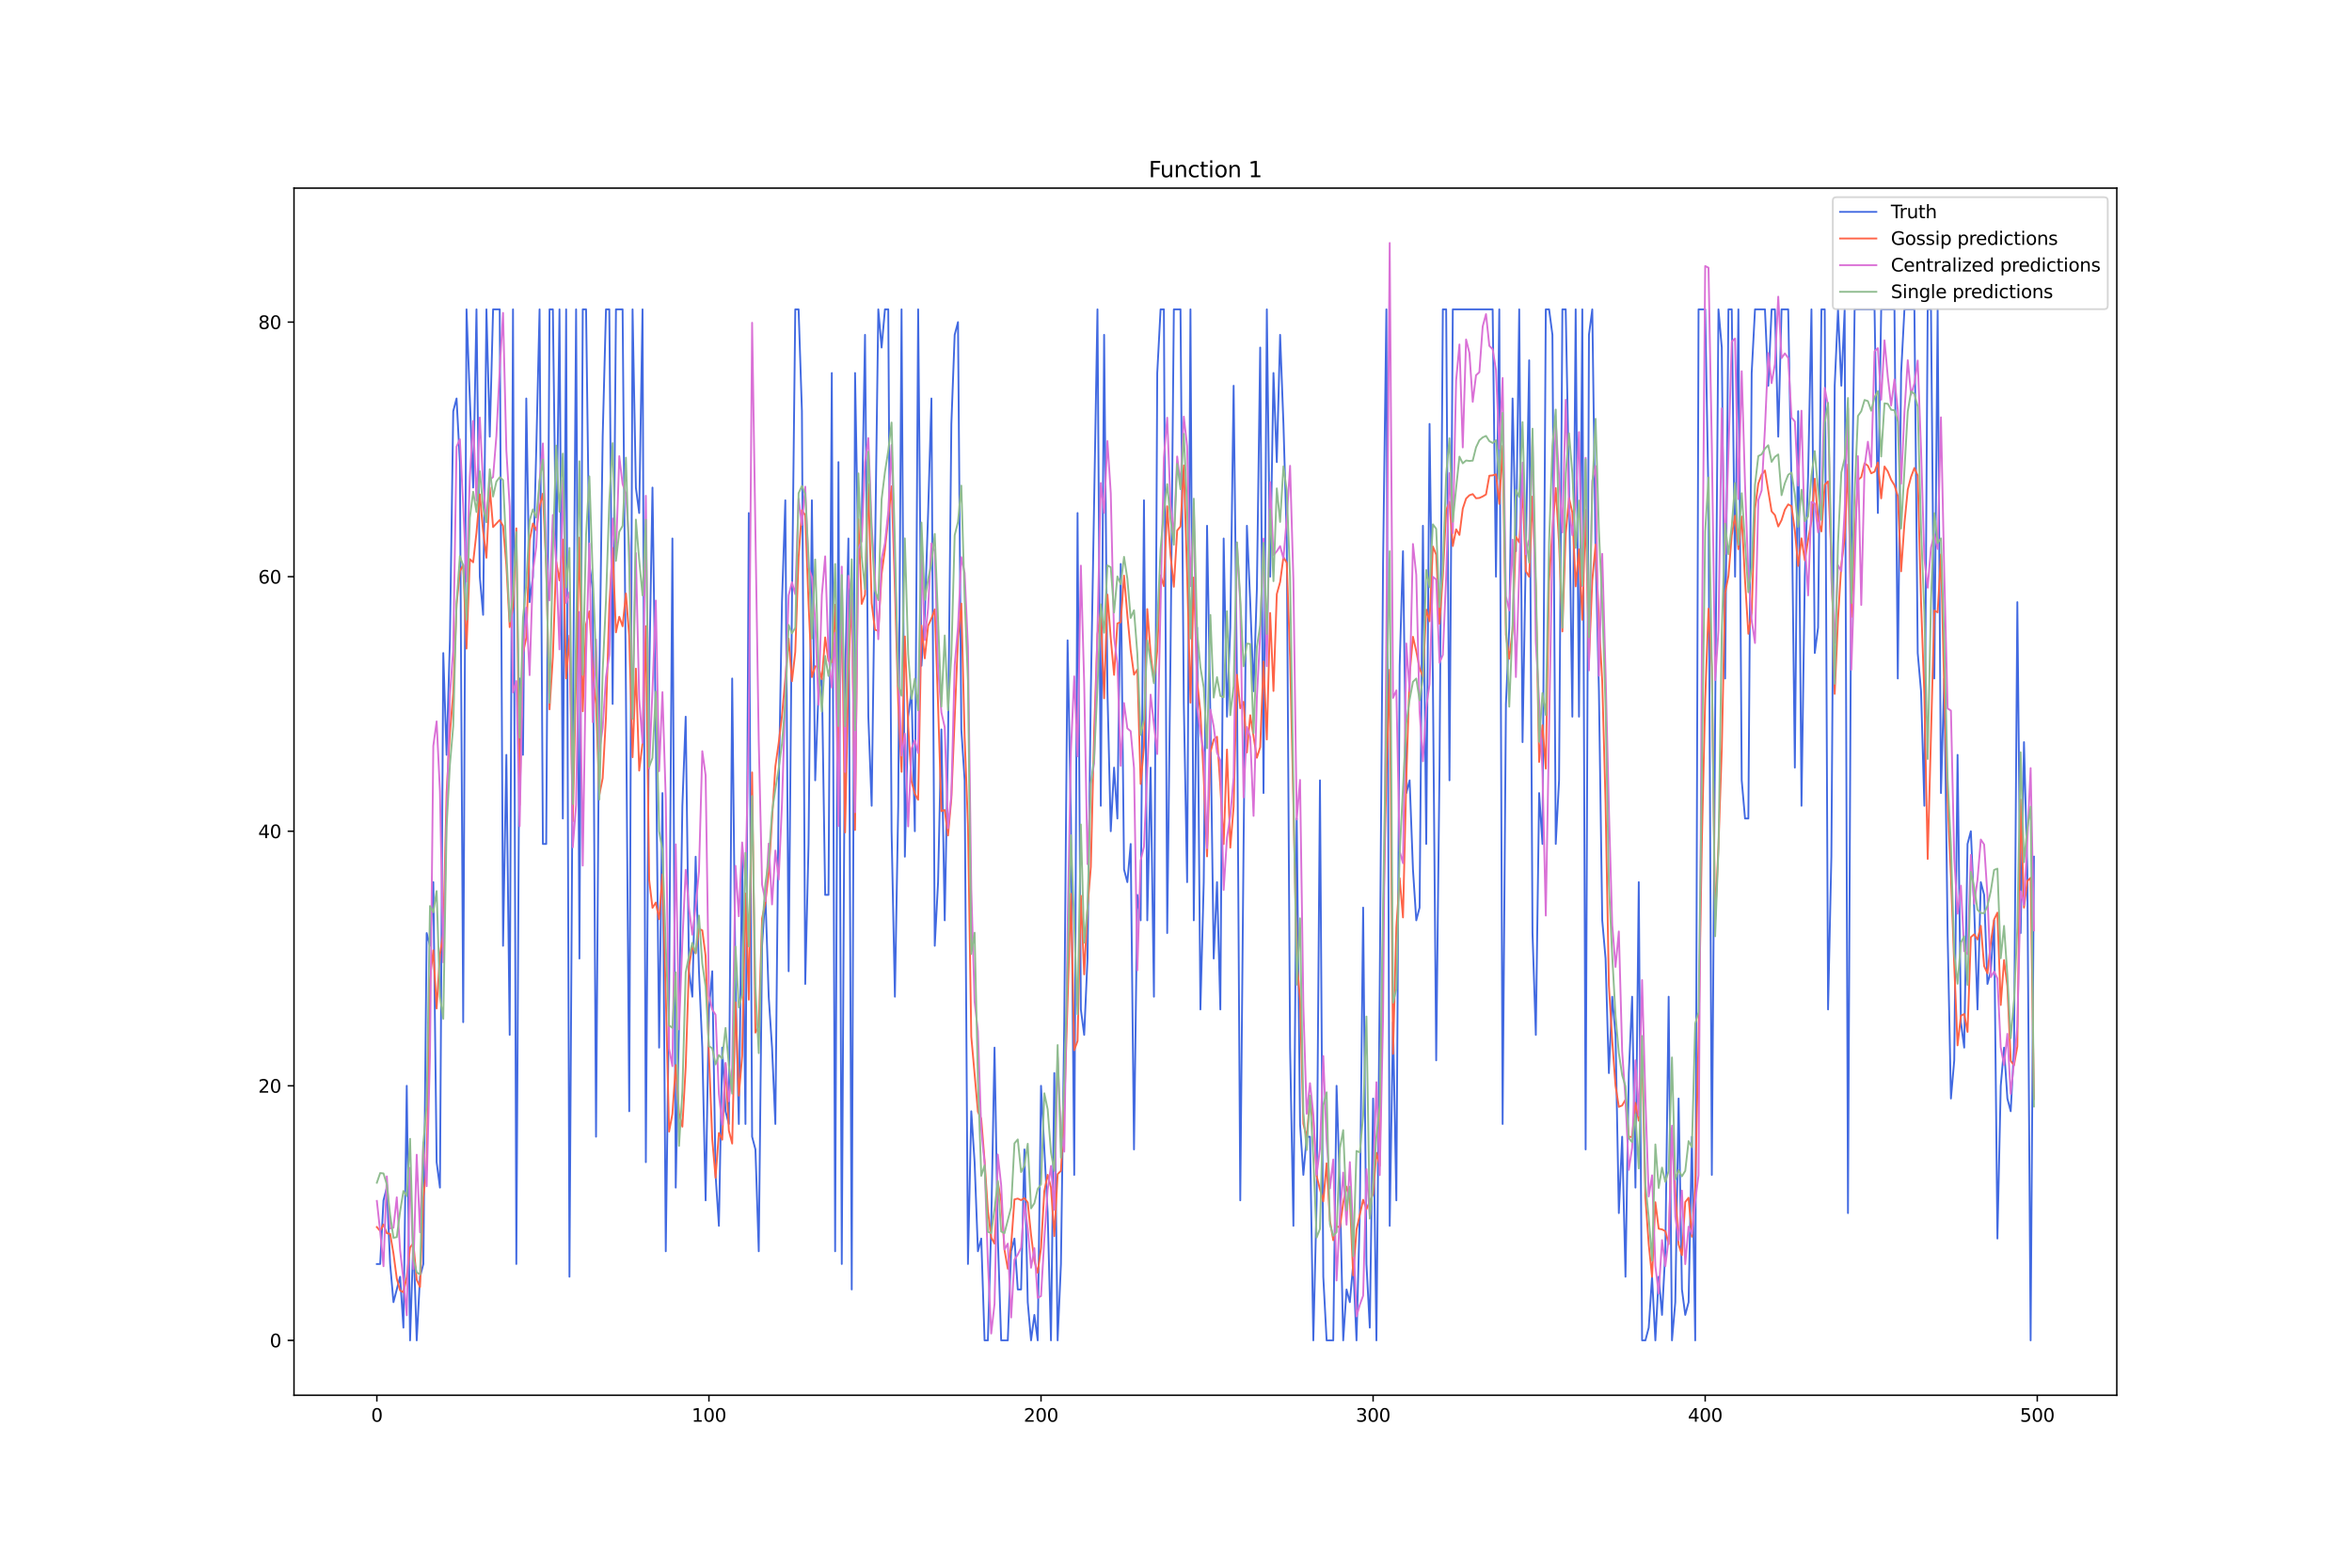 <?xml version="1.0" encoding="utf-8" standalone="no"?>
<!DOCTYPE svg PUBLIC "-//W3C//DTD SVG 1.1//EN"
  "http://www.w3.org/Graphics/SVG/1.1/DTD/svg11.dtd">
<svg xmlns:xlink="http://www.w3.org/1999/xlink" width="1296pt" height="864pt" viewBox="0 0 1296 864" xmlns="http://www.w3.org/2000/svg" version="1.1">
 <defs>
  <style type="text/css">*{stroke-linejoin: round; stroke-linecap: butt}</style>
 </defs>
 <g id="figure_1">
  <g id="patch_1">
   <path d="M 0 864 
L 1296 864 
L 1296 0 
L 0 0 
z
" style="fill: #ffffff"/>
  </g>
  <g id="axes_1">
   <g id="patch_2">
    <path d="M 162 768.96 
L 1166.4 768.96 
L 1166.4 103.68 
L 162 103.68 
z
" style="fill: #ffffff"/>
   </g>
   <g id="matplotlib.axis_1">
    <g id="xtick_1">
     <g id="line2d_1">
      <defs>
       <path id="me8d462c3ef" d="M 0 0 
L 0 3.5 
" style="stroke: #000000; stroke-width: 0.8"/>
      </defs>
      <g>
       <use xlink:href="#me8d462c3ef" x="207.655" y="768.96" style="stroke: #000000; stroke-width: 0.8"/>
      </g>
     </g>
     <g id="text_1">
      <!-- 0 -->
      <g transform="translate(204.473 783.558) scale(0.1 -0.1)">
       <defs>
        <path id="DejaVuSans-30" d="M 2034 4250 
Q 1547 4250 1301 3770 
Q 1056 3291 1056 2328 
Q 1056 1369 1301 889 
Q 1547 409 2034 409 
Q 2525 409 2770 889 
Q 3016 1369 3016 2328 
Q 3016 3291 2770 3770 
Q 2525 4250 2034 4250 
z
M 2034 4750 
Q 2819 4750 3233 4129 
Q 3647 3509 3647 2328 
Q 3647 1150 3233 529 
Q 2819 -91 2034 -91 
Q 1250 -91 836 529 
Q 422 1150 422 2328 
Q 422 3509 836 4129 
Q 1250 4750 2034 4750 
z
" transform="scale(0.016)"/>
       </defs>
       <use xlink:href="#DejaVuSans-30"/>
      </g>
     </g>
    </g>
    <g id="xtick_2">
     <g id="line2d_2">
      <g>
       <use xlink:href="#me8d462c3ef" x="390.639" y="768.96" style="stroke: #000000; stroke-width: 0.8"/>
      </g>
     </g>
     <g id="text_2">
      <!-- 100 -->
      <g transform="translate(381.095 783.558) scale(0.1 -0.1)">
       <defs>
        <path id="DejaVuSans-31" d="M 794 531 
L 1825 531 
L 1825 4091 
L 703 3866 
L 703 4441 
L 1819 4666 
L 2450 4666 
L 2450 531 
L 3481 531 
L 3481 0 
L 794 0 
L 794 531 
z
" transform="scale(0.016)"/>
       </defs>
       <use xlink:href="#DejaVuSans-31"/>
       <use xlink:href="#DejaVuSans-30" x="63.623"/>
       <use xlink:href="#DejaVuSans-30" x="127.246"/>
      </g>
     </g>
    </g>
    <g id="xtick_3">
     <g id="line2d_3">
      <g>
       <use xlink:href="#me8d462c3ef" x="573.623" y="768.96" style="stroke: #000000; stroke-width: 0.8"/>
      </g>
     </g>
     <g id="text_3">
      <!-- 200 -->
      <g transform="translate(564.079 783.558) scale(0.1 -0.1)">
       <defs>
        <path id="DejaVuSans-32" d="M 1228 531 
L 3431 531 
L 3431 0 
L 469 0 
L 469 531 
Q 828 903 1448 1529 
Q 2069 2156 2228 2338 
Q 2531 2678 2651 2914 
Q 2772 3150 2772 3378 
Q 2772 3750 2511 3984 
Q 2250 4219 1831 4219 
Q 1534 4219 1204 4116 
Q 875 4013 500 3803 
L 500 4441 
Q 881 4594 1212 4672 
Q 1544 4750 1819 4750 
Q 2544 4750 2975 4387 
Q 3406 4025 3406 3419 
Q 3406 3131 3298 2873 
Q 3191 2616 2906 2266 
Q 2828 2175 2409 1742 
Q 1991 1309 1228 531 
z
" transform="scale(0.016)"/>
       </defs>
       <use xlink:href="#DejaVuSans-32"/>
       <use xlink:href="#DejaVuSans-30" x="63.623"/>
       <use xlink:href="#DejaVuSans-30" x="127.246"/>
      </g>
     </g>
    </g>
    <g id="xtick_4">
     <g id="line2d_4">
      <g>
       <use xlink:href="#me8d462c3ef" x="756.607" y="768.96" style="stroke: #000000; stroke-width: 0.8"/>
      </g>
     </g>
     <g id="text_4">
      <!-- 300 -->
      <g transform="translate(747.063 783.558) scale(0.1 -0.1)">
       <defs>
        <path id="DejaVuSans-33" d="M 2597 2516 
Q 3050 2419 3304 2112 
Q 3559 1806 3559 1356 
Q 3559 666 3084 287 
Q 2609 -91 1734 -91 
Q 1441 -91 1130 -33 
Q 819 25 488 141 
L 488 750 
Q 750 597 1062 519 
Q 1375 441 1716 441 
Q 2309 441 2620 675 
Q 2931 909 2931 1356 
Q 2931 1769 2642 2001 
Q 2353 2234 1838 2234 
L 1294 2234 
L 1294 2753 
L 1863 2753 
Q 2328 2753 2575 2939 
Q 2822 3125 2822 3475 
Q 2822 3834 2567 4026 
Q 2313 4219 1838 4219 
Q 1578 4219 1281 4162 
Q 984 4106 628 3988 
L 628 4550 
Q 988 4650 1302 4700 
Q 1616 4750 1894 4750 
Q 2613 4750 3031 4423 
Q 3450 4097 3450 3541 
Q 3450 3153 3228 2886 
Q 3006 2619 2597 2516 
z
" transform="scale(0.016)"/>
       </defs>
       <use xlink:href="#DejaVuSans-33"/>
       <use xlink:href="#DejaVuSans-30" x="63.623"/>
       <use xlink:href="#DejaVuSans-30" x="127.246"/>
      </g>
     </g>
    </g>
    <g id="xtick_5">
     <g id="line2d_5">
      <g>
       <use xlink:href="#me8d462c3ef" x="939.591" y="768.96" style="stroke: #000000; stroke-width: 0.8"/>
      </g>
     </g>
     <g id="text_5">
      <!-- 400 -->
      <g transform="translate(930.047 783.558) scale(0.1 -0.1)">
       <defs>
        <path id="DejaVuSans-34" d="M 2419 4116 
L 825 1625 
L 2419 1625 
L 2419 4116 
z
M 2253 4666 
L 3047 4666 
L 3047 1625 
L 3713 1625 
L 3713 1100 
L 3047 1100 
L 3047 0 
L 2419 0 
L 2419 1100 
L 313 1100 
L 313 1709 
L 2253 4666 
z
" transform="scale(0.016)"/>
       </defs>
       <use xlink:href="#DejaVuSans-34"/>
       <use xlink:href="#DejaVuSans-30" x="63.623"/>
       <use xlink:href="#DejaVuSans-30" x="127.246"/>
      </g>
     </g>
    </g>
    <g id="xtick_6">
     <g id="line2d_6">
      <g>
       <use xlink:href="#me8d462c3ef" x="1122.575" y="768.96" style="stroke: #000000; stroke-width: 0.8"/>
      </g>
     </g>
     <g id="text_6">
      <!-- 500 -->
      <g transform="translate(1113.032 783.558) scale(0.1 -0.1)">
       <defs>
        <path id="DejaVuSans-35" d="M 691 4666 
L 3169 4666 
L 3169 4134 
L 1269 4134 
L 1269 2991 
Q 1406 3038 1543 3061 
Q 1681 3084 1819 3084 
Q 2600 3084 3056 2656 
Q 3513 2228 3513 1497 
Q 3513 744 3044 326 
Q 2575 -91 1722 -91 
Q 1428 -91 1123 -41 
Q 819 9 494 109 
L 494 744 
Q 775 591 1075 516 
Q 1375 441 1709 441 
Q 2250 441 2565 725 
Q 2881 1009 2881 1497 
Q 2881 1984 2565 2268 
Q 2250 2553 1709 2553 
Q 1456 2553 1204 2497 
Q 953 2441 691 2322 
L 691 4666 
z
" transform="scale(0.016)"/>
       </defs>
       <use xlink:href="#DejaVuSans-35"/>
       <use xlink:href="#DejaVuSans-30" x="63.623"/>
       <use xlink:href="#DejaVuSans-30" x="127.246"/>
      </g>
     </g>
    </g>
   </g>
   <g id="matplotlib.axis_2">
    <g id="ytick_1">
     <g id="line2d_7">
      <defs>
       <path id="me622b21c9b" d="M 0 0 
L -3.5 0 
" style="stroke: #000000; stroke-width: 0.8"/>
      </defs>
      <g>
       <use xlink:href="#me622b21c9b" x="162" y="738.72" style="stroke: #000000; stroke-width: 0.8"/>
      </g>
     </g>
     <g id="text_7">
      <!-- 0 -->
      <g transform="translate(148.637 742.519) scale(0.1 -0.1)">
       <use xlink:href="#DejaVuSans-30"/>
      </g>
     </g>
    </g>
    <g id="ytick_2">
     <g id="line2d_8">
      <g>
       <use xlink:href="#me622b21c9b" x="162" y="598.42" style="stroke: #000000; stroke-width: 0.8"/>
      </g>
     </g>
     <g id="text_8">
      <!-- 20 -->
      <g transform="translate(142.275 602.219) scale(0.1 -0.1)">
       <use xlink:href="#DejaVuSans-32"/>
       <use xlink:href="#DejaVuSans-30" x="63.623"/>
      </g>
     </g>
    </g>
    <g id="ytick_3">
     <g id="line2d_9">
      <g>
       <use xlink:href="#me622b21c9b" x="162" y="458.121" style="stroke: #000000; stroke-width: 0.8"/>
      </g>
     </g>
     <g id="text_9">
      <!-- 40 -->
      <g transform="translate(142.275 461.92) scale(0.1 -0.1)">
       <use xlink:href="#DejaVuSans-34"/>
       <use xlink:href="#DejaVuSans-30" x="63.623"/>
      </g>
     </g>
    </g>
    <g id="ytick_4">
     <g id="line2d_10">
      <g>
       <use xlink:href="#me622b21c9b" x="162" y="317.821" style="stroke: #000000; stroke-width: 0.8"/>
      </g>
     </g>
     <g id="text_10">
      <!-- 60 -->
      <g transform="translate(142.275 321.62) scale(0.1 -0.1)">
       <defs>
        <path id="DejaVuSans-36" d="M 2113 2584 
Q 1688 2584 1439 2293 
Q 1191 2003 1191 1497 
Q 1191 994 1439 701 
Q 1688 409 2113 409 
Q 2538 409 2786 701 
Q 3034 994 3034 1497 
Q 3034 2003 2786 2293 
Q 2538 2584 2113 2584 
z
M 3366 4563 
L 3366 3988 
Q 3128 4100 2886 4159 
Q 2644 4219 2406 4219 
Q 1781 4219 1451 3797 
Q 1122 3375 1075 2522 
Q 1259 2794 1537 2939 
Q 1816 3084 2150 3084 
Q 2853 3084 3261 2657 
Q 3669 2231 3669 1497 
Q 3669 778 3244 343 
Q 2819 -91 2113 -91 
Q 1303 -91 875 529 
Q 447 1150 447 2328 
Q 447 3434 972 4092 
Q 1497 4750 2381 4750 
Q 2619 4750 2861 4703 
Q 3103 4656 3366 4563 
z
" transform="scale(0.016)"/>
       </defs>
       <use xlink:href="#DejaVuSans-36"/>
       <use xlink:href="#DejaVuSans-30" x="63.623"/>
      </g>
     </g>
    </g>
    <g id="ytick_5">
     <g id="line2d_11">
      <g>
       <use xlink:href="#me622b21c9b" x="162" y="177.521" style="stroke: #000000; stroke-width: 0.8"/>
      </g>
     </g>
     <g id="text_11">
      <!-- 80 -->
      <g transform="translate(142.275 181.32) scale(0.1 -0.1)">
       <defs>
        <path id="DejaVuSans-38" d="M 2034 2216 
Q 1584 2216 1326 1975 
Q 1069 1734 1069 1313 
Q 1069 891 1326 650 
Q 1584 409 2034 409 
Q 2484 409 2743 651 
Q 3003 894 3003 1313 
Q 3003 1734 2745 1975 
Q 2488 2216 2034 2216 
z
M 1403 2484 
Q 997 2584 770 2862 
Q 544 3141 544 3541 
Q 544 4100 942 4425 
Q 1341 4750 2034 4750 
Q 2731 4750 3128 4425 
Q 3525 4100 3525 3541 
Q 3525 3141 3298 2862 
Q 3072 2584 2669 2484 
Q 3125 2378 3379 2068 
Q 3634 1759 3634 1313 
Q 3634 634 3220 271 
Q 2806 -91 2034 -91 
Q 1263 -91 848 271 
Q 434 634 434 1313 
Q 434 1759 690 2068 
Q 947 2378 1403 2484 
z
M 1172 3481 
Q 1172 3119 1398 2916 
Q 1625 2713 2034 2713 
Q 2441 2713 2670 2916 
Q 2900 3119 2900 3481 
Q 2900 3844 2670 4047 
Q 2441 4250 2034 4250 
Q 1625 4250 1398 4047 
Q 1172 3844 1172 3481 
z
" transform="scale(0.016)"/>
       </defs>
       <use xlink:href="#DejaVuSans-38"/>
       <use xlink:href="#DejaVuSans-30" x="63.623"/>
      </g>
     </g>
    </g>
   </g>
   <g id="line2d_12">
    <path d="M 207.655 696.63 
L 209.484 696.63 
L 211.314 661.555 
L 213.144 654.54 
L 214.974 696.63 
L 216.804 717.675 
L 220.463 703.645 
L 222.293 731.705 
L 224.123 598.42 
L 225.953 738.72 
L 227.783 682.6 
L 229.613 738.72 
L 231.442 703.645 
L 233.272 696.63 
L 235.102 514.24 
L 236.932 521.255 
L 238.762 486.18 
L 240.592 640.51 
L 242.422 654.54 
L 244.251 359.911 
L 246.081 416.031 
L 247.911 352.896 
L 249.741 226.626 
L 251.571 219.611 
L 253.401 254.686 
L 255.23 563.345 
L 257.06 170.506 
L 260.72 268.716 
L 262.55 170.506 
L 264.38 317.821 
L 266.209 338.866 
L 268.039 170.506 
L 269.869 240.656 
L 271.699 170.506 
L 275.359 170.506 
L 277.189 521.255 
L 279.018 416.031 
L 280.848 570.36 
L 282.678 170.506 
L 284.508 696.63 
L 286.338 373.941 
L 288.168 416.031 
L 289.997 219.611 
L 291.827 331.851 
L 293.657 317.821 
L 295.487 247.671 
L 297.317 170.506 
L 299.147 465.135 
L 300.976 465.135 
L 302.806 170.506 
L 304.636 170.506 
L 306.466 310.806 
L 308.296 170.506 
L 310.126 451.106 
L 311.956 170.506 
L 313.785 703.645 
L 315.615 409.016 
L 317.445 170.506 
L 319.275 528.27 
L 321.105 170.506 
L 322.935 170.506 
L 324.764 310.806 
L 326.594 324.836 
L 328.424 626.48 
L 330.254 373.941 
L 332.084 240.656 
L 333.914 170.506 
L 335.743 170.506 
L 337.573 387.971 
L 339.403 170.506 
L 343.063 170.506 
L 344.893 380.956 
L 346.723 612.45 
L 348.552 170.506 
L 350.382 268.716 
L 352.212 282.746 
L 354.042 170.506 
L 355.872 640.51 
L 357.702 373.941 
L 359.531 268.716 
L 361.361 402.001 
L 363.191 577.375 
L 365.021 437.076 
L 366.851 689.615 
L 368.681 549.315 
L 370.51 296.776 
L 372.34 654.54 
L 374.17 563.345 
L 376 444.091 
L 377.83 394.986 
L 379.66 535.285 
L 381.489 549.315 
L 383.319 472.15 
L 385.149 535.285 
L 386.979 577.375 
L 388.809 661.555 
L 390.639 556.33 
L 392.469 535.285 
L 394.298 647.525 
L 396.128 675.585 
L 397.958 577.375 
L 399.788 612.45 
L 401.618 619.465 
L 403.448 373.941 
L 405.277 542.3 
L 407.107 619.465 
L 408.937 472.15 
L 410.767 619.465 
L 412.597 282.746 
L 414.427 626.48 
L 416.256 633.495 
L 418.086 689.615 
L 419.916 521.255 
L 421.746 493.195 
L 423.576 549.315 
L 425.406 577.375 
L 427.236 619.465 
L 429.065 437.076 
L 430.895 331.851 
L 432.725 275.731 
L 434.555 535.285 
L 436.385 331.851 
L 438.215 170.506 
L 440.044 170.506 
L 441.874 226.626 
L 443.704 542.3 
L 445.534 465.135 
L 447.364 275.731 
L 449.194 430.061 
L 451.023 380.956 
L 452.853 373.941 
L 454.683 493.195 
L 456.513 493.195 
L 458.343 205.581 
L 460.173 689.615 
L 462.003 254.686 
L 463.832 696.63 
L 465.662 373.941 
L 467.492 296.776 
L 469.322 710.66 
L 471.152 205.581 
L 472.982 310.806 
L 474.811 289.761 
L 476.641 184.536 
L 478.471 394.986 
L 480.301 444.091 
L 483.961 170.506 
L 485.79 191.551 
L 487.62 170.506 
L 489.45 170.506 
L 491.28 458.121 
L 493.11 549.315 
L 494.94 444.091 
L 496.77 170.506 
L 498.599 472.15 
L 500.429 394.986 
L 502.259 380.956 
L 504.089 458.121 
L 505.919 170.506 
L 507.749 366.926 
L 509.578 338.866 
L 511.408 282.746 
L 513.238 219.611 
L 515.068 521.255 
L 516.898 486.18 
L 518.728 402.001 
L 520.557 507.225 
L 522.387 409.016 
L 524.217 233.641 
L 526.047 184.536 
L 527.877 177.521 
L 529.707 402.001 
L 531.536 430.061 
L 533.366 696.63 
L 535.196 612.45 
L 537.026 640.51 
L 538.856 689.615 
L 540.686 682.6 
L 542.516 738.72 
L 544.345 738.72 
L 546.175 675.585 
L 548.005 577.375 
L 549.835 682.6 
L 551.665 738.72 
L 555.324 738.72 
L 557.154 689.615 
L 558.984 682.6 
L 560.814 710.66 
L 562.644 710.66 
L 564.474 633.495 
L 566.303 717.675 
L 568.133 738.72 
L 569.963 724.69 
L 571.793 738.72 
L 573.623 598.42 
L 577.283 668.57 
L 579.112 738.72 
L 580.942 591.405 
L 582.772 738.72 
L 584.602 696.63 
L 586.432 563.345 
L 588.262 352.896 
L 590.091 451.106 
L 591.921 647.525 
L 593.751 282.746 
L 595.581 556.33 
L 597.411 570.36 
L 599.241 528.27 
L 601.07 380.956 
L 604.73 170.506 
L 606.56 444.091 
L 608.39 184.536 
L 610.22 380.956 
L 612.05 458.121 
L 613.879 423.046 
L 615.709 451.106 
L 617.539 310.806 
L 619.369 479.165 
L 621.199 486.18 
L 623.029 465.135 
L 624.858 633.495 
L 626.688 493.195 
L 628.518 507.225 
L 630.348 275.731 
L 632.178 507.225 
L 634.008 423.046 
L 635.837 549.315 
L 637.667 205.581 
L 639.497 170.506 
L 641.327 170.506 
L 643.157 514.24 
L 644.987 359.911 
L 646.817 170.506 
L 650.476 170.506 
L 652.306 387.971 
L 654.136 486.18 
L 655.966 170.506 
L 657.796 507.225 
L 659.625 345.881 
L 661.455 556.33 
L 663.285 486.18 
L 665.115 289.761 
L 666.945 394.986 
L 668.775 528.27 
L 670.604 486.18 
L 672.434 556.33 
L 674.264 296.776 
L 676.094 394.986 
L 677.924 345.881 
L 679.754 212.596 
L 681.583 373.941 
L 683.413 661.555 
L 685.243 465.135 
L 687.073 289.761 
L 688.903 331.851 
L 690.733 380.956 
L 692.563 324.836 
L 694.392 191.551 
L 696.222 437.076 
L 698.052 170.506 
L 699.882 317.821 
L 701.712 205.581 
L 703.542 254.686 
L 705.371 184.536 
L 707.201 233.641 
L 709.031 296.776 
L 710.861 577.375 
L 712.691 675.585 
L 714.521 451.106 
L 716.35 619.465 
L 718.18 647.525 
L 720.01 626.48 
L 721.84 626.48 
L 723.67 738.72 
L 725.5 661.555 
L 727.33 430.061 
L 729.159 703.645 
L 730.989 738.72 
L 734.649 738.72 
L 736.479 598.42 
L 738.309 654.54 
L 740.138 738.72 
L 741.968 710.66 
L 743.798 717.675 
L 745.628 696.63 
L 747.458 738.72 
L 749.288 668.57 
L 751.117 500.21 
L 752.947 696.63 
L 754.777 731.705 
L 756.607 605.435 
L 758.437 738.72 
L 760.267 542.3 
L 762.097 310.806 
L 763.926 170.506 
L 765.756 675.585 
L 767.586 563.345 
L 769.416 661.555 
L 771.246 366.926 
L 773.076 303.791 
L 774.905 437.076 
L 776.735 430.061 
L 778.565 479.165 
L 780.395 507.225 
L 782.225 500.21 
L 784.055 289.761 
L 785.884 465.135 
L 787.714 233.641 
L 789.544 373.941 
L 791.374 584.39 
L 793.204 423.046 
L 795.034 170.506 
L 796.864 170.506 
L 798.693 430.061 
L 800.523 170.506 
L 822.481 170.506 
L 824.311 317.821 
L 826.141 170.506 
L 827.971 619.465 
L 829.801 387.971 
L 831.63 345.881 
L 833.46 219.611 
L 835.29 303.791 
L 837.12 170.506 
L 838.95 409.016 
L 842.61 198.566 
L 844.439 514.24 
L 846.269 570.36 
L 848.099 437.076 
L 849.929 465.135 
L 851.759 170.506 
L 853.589 170.506 
L 855.418 184.536 
L 857.248 465.135 
L 859.078 430.061 
L 860.908 170.506 
L 862.738 170.506 
L 864.568 268.716 
L 866.397 394.986 
L 868.227 170.506 
L 870.057 394.986 
L 871.887 170.506 
L 873.717 633.495 
L 875.547 184.536 
L 877.377 170.506 
L 879.206 303.791 
L 881.036 380.956 
L 882.866 507.225 
L 884.696 528.27 
L 886.526 591.405 
L 888.356 549.315 
L 890.185 570.36 
L 892.015 668.57 
L 893.845 626.48 
L 895.675 703.645 
L 897.505 591.405 
L 899.335 549.315 
L 901.164 654.54 
L 902.994 486.18 
L 904.824 738.72 
L 906.654 738.72 
L 908.484 731.705 
L 910.314 703.645 
L 912.144 738.72 
L 913.973 703.645 
L 915.803 724.69 
L 917.633 689.615 
L 919.463 549.315 
L 921.293 738.72 
L 923.123 717.675 
L 924.952 605.435 
L 926.782 710.66 
L 928.612 724.69 
L 930.442 717.675 
L 932.272 626.48 
L 934.102 738.72 
L 935.931 170.506 
L 939.591 170.506 
L 941.421 275.731 
L 943.251 647.525 
L 945.081 394.986 
L 946.911 170.506 
L 948.74 191.551 
L 950.57 373.941 
L 952.4 170.506 
L 954.23 170.506 
L 956.06 317.821 
L 957.89 170.506 
L 959.719 430.061 
L 961.549 451.106 
L 963.379 451.106 
L 965.209 205.581 
L 967.039 170.506 
L 972.528 170.506 
L 974.358 212.596 
L 976.188 170.506 
L 978.018 170.506 
L 979.848 240.656 
L 981.678 170.506 
L 985.337 170.506 
L 987.167 268.716 
L 988.997 423.046 
L 990.827 226.626 
L 992.657 444.091 
L 994.486 317.821 
L 996.316 261.701 
L 998.146 170.506 
L 999.976 359.911 
L 1001.806 345.881 
L 1003.636 170.506 
L 1005.465 170.506 
L 1007.295 556.33 
L 1009.125 472.15 
L 1010.955 212.596 
L 1012.785 170.506 
L 1014.615 212.596 
L 1016.444 170.506 
L 1018.274 668.57 
L 1020.104 303.791 
L 1021.934 170.506 
L 1032.913 170.506 
L 1034.743 282.746 
L 1036.573 170.506 
L 1043.892 170.506 
L 1045.722 373.941 
L 1047.552 205.581 
L 1049.382 170.506 
L 1054.871 170.506 
L 1056.701 359.911 
L 1058.531 380.956 
L 1060.361 444.091 
L 1062.191 170.506 
L 1064.02 170.506 
L 1065.85 373.941 
L 1067.68 170.506 
L 1069.51 437.076 
L 1071.34 373.941 
L 1073.17 514.24 
L 1074.999 605.435 
L 1076.829 584.39 
L 1078.659 416.031 
L 1080.489 563.345 
L 1082.319 577.375 
L 1084.149 465.135 
L 1085.978 458.121 
L 1087.808 500.21 
L 1089.638 556.33 
L 1091.468 486.18 
L 1093.298 493.195 
L 1095.128 542.3 
L 1096.958 535.285 
L 1098.787 507.225 
L 1100.617 682.6 
L 1102.447 598.42 
L 1104.277 577.375 
L 1106.107 605.435 
L 1107.937 612.45 
L 1109.766 577.375 
L 1111.596 331.851 
L 1113.426 514.24 
L 1115.256 409.016 
L 1117.086 479.165 
L 1118.916 738.72 
L 1120.745 472.15 
L 1120.745 472.15 
" clip-path="url(#p500e845547)" style="fill: none; stroke: #4169e1; stroke-linecap: square"/>
   </g>
   <g id="line2d_13">
    <path d="M 207.655 676.275 
L 209.484 678.421 
L 211.314 674.818 
L 213.144 679.678 
L 214.974 680.028 
L 216.804 690.83 
L 218.634 704.654 
L 220.463 711.227 
L 222.293 712.212 
L 224.123 703.791 
L 225.953 687.549 
L 227.783 685.123 
L 229.613 705.331 
L 231.442 709.312 
L 233.272 659.931 
L 235.102 643.594 
L 236.932 539.435 
L 238.762 523.748 
L 240.592 555.796 
L 242.422 526.207 
L 244.251 514.029 
L 246.081 436.78 
L 247.911 404.191 
L 249.741 381.979 
L 251.571 333.21 
L 253.401 314.854 
L 255.23 311.28 
L 257.06 357.455 
L 258.89 308.158 
L 260.72 309.904 
L 262.55 293.553 
L 264.38 272.453 
L 266.209 292.829 
L 268.039 307.401 
L 269.869 268.649 
L 271.699 290.505 
L 275.359 286.595 
L 277.189 289.857 
L 279.018 311.471 
L 280.848 345.643 
L 282.678 334.525 
L 284.508 291.163 
L 286.338 443.676 
L 288.168 360.014 
L 289.997 351.455 
L 291.827 297.778 
L 293.657 288.518 
L 295.487 292.216 
L 297.317 279.244 
L 299.147 272.018 
L 300.976 312.129 
L 302.806 390.94 
L 304.636 361.922 
L 306.466 309.416 
L 308.296 319.914 
L 310.126 297.325 
L 311.956 373.901 
L 313.785 350.277 
L 315.615 452.576 
L 317.445 371.357 
L 319.275 296.247 
L 321.105 391.998 
L 322.935 344.09 
L 324.764 336.904 
L 326.594 369.097 
L 328.424 388.141 
L 330.254 438.121 
L 332.084 428.893 
L 333.914 394.875 
L 335.743 333.65 
L 337.573 301.938 
L 339.403 348.525 
L 341.233 339.898 
L 343.063 345.157 
L 344.893 327.124 
L 346.723 350.503 
L 348.552 417.333 
L 350.382 368.502 
L 352.212 424.705 
L 354.042 409.698 
L 355.872 345.08 
L 357.702 484.883 
L 359.531 500.337 
L 361.361 497.408 
L 363.191 506.602 
L 365.021 481.844 
L 366.851 547.959 
L 368.681 623.666 
L 370.51 613.924 
L 372.34 587 
L 374.17 613.639 
L 376 620.958 
L 377.83 588.151 
L 379.66 532.482 
L 381.489 521.281 
L 383.319 525.414 
L 385.149 511.875 
L 386.979 512.756 
L 388.809 526.818 
L 390.639 581.106 
L 392.469 627.928 
L 394.298 649.105 
L 396.128 624.424 
L 397.958 628.116 
L 399.788 586.272 
L 401.618 623.107 
L 403.448 630.258 
L 405.277 552.392 
L 407.107 603.838 
L 408.937 581.942 
L 410.767 492.419 
L 412.597 550.947 
L 414.427 425.707 
L 416.256 569.106 
L 418.086 565.717 
L 419.916 506.188 
L 421.746 497.402 
L 423.576 480.96 
L 427.236 422.395 
L 429.065 409.557 
L 430.895 394.457 
L 432.725 373.949 
L 434.555 351.944 
L 436.385 375.476 
L 438.215 359.307 
L 440.044 306.926 
L 441.874 281.244 
L 443.704 283.925 
L 445.534 332.709 
L 447.364 373.173 
L 449.194 367.204 
L 451.023 367.441 
L 452.853 374.294 
L 454.683 351.284 
L 456.513 364.243 
L 458.343 364.93 
L 460.173 333.278 
L 462.003 429.808 
L 463.832 328.615 
L 465.662 458.783 
L 467.492 370.806 
L 469.322 327.3 
L 471.152 457.429 
L 472.982 286.19 
L 474.811 332.842 
L 476.641 327.824 
L 478.471 266.697 
L 480.301 332.444 
L 482.131 347.067 
L 483.961 347.67 
L 485.79 316.364 
L 487.62 302.732 
L 491.28 268.012 
L 493.11 324.007 
L 494.94 387.286 
L 496.77 425.392 
L 498.599 350.762 
L 500.429 399.888 
L 502.259 430.623 
L 504.089 437.473 
L 505.919 440.789 
L 507.749 344.743 
L 509.578 362.831 
L 511.408 344.851 
L 513.238 340.881 
L 515.068 335.839 
L 516.898 388.568 
L 518.728 447.058 
L 520.557 446.397 
L 522.387 460.446 
L 524.217 440.071 
L 527.877 352.073 
L 529.707 332.639 
L 531.536 406.397 
L 533.366 454.534 
L 535.196 571.24 
L 538.856 612.771 
L 540.686 616.571 
L 542.516 639.599 
L 544.345 667.195 
L 546.175 681.994 
L 548.005 685.405 
L 549.835 651.698 
L 551.665 661.604 
L 553.495 688.833 
L 555.324 699.26 
L 557.154 686.245 
L 558.984 661.037 
L 560.814 660.568 
L 562.644 661.453 
L 564.474 660.249 
L 566.303 662.744 
L 568.133 680.633 
L 569.963 694.887 
L 571.793 701.477 
L 573.623 687.657 
L 575.453 656.349 
L 577.283 647.487 
L 579.112 654.41 
L 580.942 681.276 
L 582.772 647.095 
L 584.602 645.294 
L 586.432 610.951 
L 590.091 492.604 
L 591.921 578.808 
L 593.751 573.752 
L 595.581 493.683 
L 597.411 537.01 
L 599.241 500.27 
L 601.07 477.788 
L 602.9 403.105 
L 604.73 349.434 
L 606.56 337.24 
L 608.39 384.872 
L 610.22 327.697 
L 612.05 351.731 
L 613.879 371.954 
L 615.709 343.578 
L 617.539 342.936 
L 619.369 317.246 
L 621.199 339.25 
L 623.029 358.36 
L 624.858 371.823 
L 626.688 369.046 
L 628.518 432.062 
L 630.348 411.701 
L 632.178 335.675 
L 634.008 360.086 
L 635.837 375.646 
L 637.667 358.822 
L 639.497 317.107 
L 641.327 323.071 
L 643.157 279 
L 644.987 305.962 
L 646.817 323.396 
L 648.646 292.397 
L 650.476 290.107 
L 652.306 256.501 
L 654.136 316.219 
L 655.966 387.261 
L 657.796 318.264 
L 659.625 374.867 
L 661.455 392.769 
L 663.285 428.679 
L 665.115 472 
L 666.945 414.723 
L 668.775 407.655 
L 670.604 406.042 
L 672.434 433.596 
L 674.264 465.194 
L 676.094 413.094 
L 677.924 467.158 
L 679.754 444.608 
L 681.583 371.907 
L 683.413 390.342 
L 685.243 386.792 
L 687.073 414.706 
L 688.903 394.181 
L 692.563 417.632 
L 694.392 411.801 
L 696.222 364.584 
L 698.052 407.547 
L 699.882 337.815 
L 701.712 380.823 
L 703.542 327.441 
L 705.371 320.787 
L 707.201 307.063 
L 709.031 310.129 
L 710.861 362.622 
L 712.691 442.965 
L 714.521 529.155 
L 716.35 550.573 
L 718.18 619.369 
L 720.01 626.933 
L 721.84 605.132 
L 723.67 617.139 
L 725.5 648.173 
L 727.33 655.487 
L 729.159 662.119 
L 730.989 641.124 
L 732.819 672.655 
L 734.649 683.541 
L 736.479 675.816 
L 738.309 676.465 
L 740.138 662.874 
L 741.968 654.01 
L 743.798 660.901 
L 745.628 702.917 
L 747.458 677.686 
L 751.117 661.234 
L 752.947 666.382 
L 754.777 662.068 
L 756.607 658.071 
L 758.437 635.329 
L 760.267 642.532 
L 762.097 512.133 
L 763.926 426.952 
L 765.756 369.098 
L 767.586 580.818 
L 769.416 511.077 
L 771.246 483.988 
L 773.076 505.629 
L 774.905 428.993 
L 776.735 372.114 
L 778.565 350.959 
L 780.395 358.878 
L 782.225 368.302 
L 784.055 372.989 
L 785.884 335.951 
L 787.714 342.42 
L 789.544 301.193 
L 791.374 305.69 
L 793.204 343.841 
L 795.034 317.645 
L 796.864 281.228 
L 798.693 276.553 
L 800.523 300.948 
L 802.353 291.709 
L 804.183 294.835 
L 806.013 280.341 
L 807.843 274.793 
L 809.672 272.957 
L 811.502 272.307 
L 813.332 274.614 
L 815.162 274.454 
L 816.992 273.609 
L 818.822 272.504 
L 820.651 262.177 
L 822.481 261.979 
L 824.311 261.415 
L 826.141 277.731 
L 827.971 245.66 
L 829.801 349.862 
L 831.63 363.099 
L 833.46 347.27 
L 835.29 295.769 
L 837.12 298.867 
L 838.95 269.903 
L 840.78 314.823 
L 842.61 317.859 
L 844.439 273.681 
L 846.269 323.885 
L 848.099 419.931 
L 849.929 399.706 
L 851.759 423.584 
L 853.589 320.403 
L 855.418 291.504 
L 857.248 268.969 
L 859.078 299.476 
L 860.908 348.002 
L 862.738 293.967 
L 864.568 274.402 
L 866.397 282.493 
L 868.227 323.191 
L 870.057 302.781 
L 871.887 341.591 
L 873.717 280.991 
L 875.547 364.56 
L 877.377 319.972 
L 879.206 300.096 
L 881.036 342.075 
L 882.866 375.657 
L 884.696 442.543 
L 886.526 542.845 
L 888.356 573.394 
L 890.185 598.352 
L 892.015 610.019 
L 893.845 609.25 
L 895.675 606.055 
L 897.505 626.634 
L 899.335 626.535 
L 901.164 607.801 
L 902.994 617.671 
L 904.824 581.916 
L 906.654 659.91 
L 908.484 685.74 
L 910.314 703.689 
L 912.144 662.59 
L 913.973 677.188 
L 915.803 677.57 
L 917.633 678.506 
L 919.463 685.681 
L 921.293 621.7 
L 923.123 656.263 
L 924.952 685.851 
L 926.782 691.776 
L 928.612 662.484 
L 930.442 660.113 
L 932.272 681.617 
L 934.102 654.738 
L 935.931 572.2 
L 937.761 464.179 
L 939.591 385.259 
L 941.421 335.465 
L 943.251 367.897 
L 945.081 507.095 
L 946.911 466.182 
L 948.74 412.724 
L 950.57 326.9 
L 952.4 317.394 
L 954.23 294.975 
L 956.06 284.222 
L 957.89 302.679 
L 959.719 284.707 
L 961.549 319.883 
L 963.379 349.306 
L 965.209 337.884 
L 967.039 280.348 
L 968.869 266.471 
L 970.698 261.585 
L 972.528 259.294 
L 976.188 281.81 
L 978.018 283.874 
L 979.848 290.15 
L 981.678 286.662 
L 983.507 280.883 
L 985.337 277.966 
L 987.167 278.981 
L 988.997 292.409 
L 990.827 311.9 
L 992.657 296.685 
L 994.486 308.788 
L 996.316 297.368 
L 998.146 287.039 
L 999.976 263.831 
L 1001.806 286.64 
L 1003.636 292.879 
L 1005.465 267.19 
L 1007.295 265.301 
L 1009.125 305.128 
L 1010.955 382.41 
L 1012.785 341.019 
L 1014.615 311.216 
L 1016.444 296.678 
L 1018.274 256.023 
L 1020.104 340.044 
L 1021.934 294.653 
L 1023.764 264.553 
L 1025.594 262.988 
L 1027.424 255.334 
L 1029.253 256.71 
L 1031.083 260.862 
L 1032.913 259.975 
L 1034.743 254.923 
L 1036.573 274.665 
L 1038.403 257.107 
L 1040.232 259.866 
L 1042.062 264.435 
L 1043.892 267.433 
L 1045.722 273.398 
L 1047.552 314.885 
L 1049.382 288.457 
L 1051.211 269.816 
L 1053.041 262.743 
L 1054.871 257.901 
L 1056.701 262.168 
L 1058.531 331.734 
L 1060.361 383.092 
L 1062.191 473.394 
L 1065.85 336.516 
L 1067.68 337.484 
L 1069.51 305.544 
L 1071.34 381.111 
L 1073.17 441.406 
L 1074.999 482.614 
L 1076.829 532.143 
L 1078.659 576.142 
L 1080.489 559.806 
L 1082.319 558.848 
L 1084.149 568.702 
L 1085.978 516.518 
L 1087.808 514.924 
L 1089.638 517.779 
L 1091.468 510.247 
L 1093.298 532.448 
L 1095.128 536.438 
L 1096.958 519.76 
L 1098.787 506.756 
L 1100.617 502.995 
L 1102.447 553.899 
L 1104.277 529.127 
L 1106.107 543.559 
L 1107.937 584.687 
L 1109.766 587.117 
L 1111.596 576.699 
L 1113.426 440.659 
L 1115.256 500.216 
L 1117.086 485.588 
L 1118.916 483.782 
L 1120.745 605.763 
L 1120.745 605.763 
" clip-path="url(#p500e845547)" style="fill: none; stroke: #ff6347; stroke-linecap: square"/>
   </g>
   <g id="line2d_14">
    <path d="M 207.655 661.868 
L 209.484 678.644 
L 211.314 697.867 
L 213.144 648.335 
L 214.974 677.066 
L 216.804 676.603 
L 218.634 659.868 
L 220.463 688.944 
L 222.293 705.366 
L 224.123 724.906 
L 225.953 643.554 
L 227.783 699.445 
L 229.613 636.395 
L 231.442 679.168 
L 233.272 629.652 
L 235.102 653.759 
L 236.932 581.401 
L 238.762 411.085 
L 240.592 397.582 
L 242.422 436.323 
L 244.251 530.35 
L 246.081 448.819 
L 247.911 383.165 
L 249.741 358.095 
L 251.571 246.164 
L 253.401 242.089 
L 255.23 278.436 
L 257.06 320.493 
L 258.89 262.945 
L 260.72 231.983 
L 262.55 275.791 
L 264.38 230.113 
L 266.209 266.762 
L 268.039 287.63 
L 269.869 264.42 
L 271.699 262.925 
L 273.529 240.154 
L 275.359 203.521 
L 277.189 172.458 
L 279.018 248.296 
L 280.848 279.293 
L 282.678 381.637 
L 284.508 375.332 
L 286.338 455.353 
L 288.168 362.699 
L 289.997 334.865 
L 291.827 372.095 
L 293.657 314.882 
L 295.487 301.321 
L 297.317 265.076 
L 299.147 244.386 
L 300.976 303.119 
L 302.806 330.905 
L 304.636 283.796 
L 306.466 310.034 
L 308.296 357.917 
L 310.126 264.567 
L 311.956 332.298 
L 313.785 326.331 
L 315.615 466.965 
L 317.445 443.665 
L 319.275 337.25 
L 321.105 477.037 
L 322.935 361.051 
L 324.764 299.5 
L 326.594 398.02 
L 328.424 352.451 
L 330.254 414.013 
L 332.084 401.25 
L 333.914 373.084 
L 335.743 360.891 
L 337.573 285.771 
L 339.403 306.316 
L 341.233 251.388 
L 343.063 266.758 
L 344.893 271.989 
L 346.723 300.646 
L 348.552 395.376 
L 350.382 304.834 
L 352.212 385.118 
L 354.042 409.46 
L 355.872 273.228 
L 357.702 423.488 
L 359.531 380.19 
L 361.361 330.986 
L 363.191 425.024 
L 365.021 381.449 
L 366.851 440.274 
L 368.681 577.876 
L 370.51 587.605 
L 372.34 465.347 
L 374.17 567.315 
L 376 519.162 
L 377.83 479.356 
L 379.66 500.715 
L 381.489 515.144 
L 383.319 499.763 
L 385.149 480.356 
L 386.979 414.008 
L 388.809 427.189 
L 390.639 548.758 
L 392.469 556.35 
L 394.298 559.277 
L 396.128 602.984 
L 397.958 619.81 
L 399.788 585.783 
L 401.618 606.957 
L 403.448 588.604 
L 405.277 477.181 
L 407.107 504.992 
L 408.937 464.285 
L 410.767 486.326 
L 412.597 402.332 
L 414.427 177.877 
L 418.086 408.785 
L 419.916 487.532 
L 421.746 496.605 
L 423.576 464.928 
L 425.406 498.462 
L 427.236 468.729 
L 429.065 484.779 
L 430.895 443.031 
L 432.725 383.407 
L 434.555 328.087 
L 436.385 320.884 
L 438.215 327.48 
L 440.044 274.821 
L 441.874 289.281 
L 443.704 268.215 
L 445.534 312.657 
L 447.364 318.033 
L 449.194 341.628 
L 451.023 388.423 
L 452.853 327.942 
L 454.683 306.608 
L 456.513 360.519 
L 458.343 378.907 
L 460.173 348.811 
L 462.003 455.257 
L 463.832 312.271 
L 465.662 425.447 
L 467.492 317.348 
L 469.322 330.458 
L 471.152 447.666 
L 472.982 302.421 
L 474.811 298.278 
L 476.641 254.748 
L 478.471 241.436 
L 480.301 289.681 
L 482.131 318.252 
L 483.961 352.304 
L 485.79 308.083 
L 487.62 299.419 
L 489.45 281.981 
L 491.28 245.247 
L 493.11 312.463 
L 494.94 369.788 
L 496.77 416.427 
L 498.599 404.358 
L 500.429 455.458 
L 502.259 412.567 
L 504.089 408.043 
L 505.919 415.046 
L 507.749 303.169 
L 509.578 352.786 
L 511.408 335.107 
L 513.238 299.464 
L 515.068 303.929 
L 516.898 368.278 
L 518.728 392.617 
L 520.557 400.805 
L 522.387 456.472 
L 524.217 438.177 
L 526.047 366.538 
L 527.877 345.609 
L 529.707 307.064 
L 531.536 315.799 
L 533.366 356.593 
L 535.196 489.885 
L 537.026 552.117 
L 538.856 568.379 
L 540.686 622.497 
L 542.516 640.794 
L 544.345 695.663 
L 546.175 734.962 
L 548.005 718.622 
L 549.835 636.28 
L 551.665 653.164 
L 553.495 688.625 
L 555.324 685.402 
L 557.154 726.126 
L 558.984 694.235 
L 560.814 691.446 
L 562.644 687.691 
L 564.474 663.21 
L 566.303 677.046 
L 568.133 698.706 
L 569.963 687.903 
L 571.793 715.294 
L 573.623 714.301 
L 575.453 682.819 
L 577.283 655.781 
L 579.112 642.577 
L 580.942 666.719 
L 582.772 582.617 
L 584.602 624.551 
L 586.432 634.709 
L 588.262 512.406 
L 590.091 414.042 
L 591.921 372.772 
L 593.751 416.815 
L 595.581 311.72 
L 597.411 376.623 
L 599.241 476.281 
L 601.07 431.833 
L 602.9 420.555 
L 604.73 346.816 
L 606.56 266.189 
L 608.39 282.639 
L 610.22 243.063 
L 612.05 271.733 
L 613.879 351.19 
L 615.709 365.734 
L 617.539 422.038 
L 619.369 387.461 
L 621.199 401.436 
L 623.029 402.974 
L 624.858 423.292 
L 626.688 534.837 
L 628.518 474.258 
L 630.348 466.646 
L 634.008 382.808 
L 637.667 415.593 
L 641.327 252.058 
L 643.157 230.191 
L 644.987 278.282 
L 646.817 295.137 
L 648.646 251.583 
L 650.476 267.195 
L 652.306 229.609 
L 654.136 245.893 
L 655.966 323.043 
L 657.796 278.802 
L 659.625 389.093 
L 661.455 403.948 
L 663.285 414.71 
L 665.115 467.513 
L 666.945 391.134 
L 668.775 400.364 
L 670.604 414.83 
L 672.434 419.111 
L 674.264 490.475 
L 676.094 461.716 
L 677.924 449.639 
L 679.754 428.443 
L 681.583 299.128 
L 683.413 333.256 
L 685.243 439.512 
L 687.073 400.643 
L 688.903 406.119 
L 690.733 449.654 
L 692.563 384.592 
L 694.392 349.326 
L 696.222 296.8 
L 698.052 367.208 
L 699.882 265.693 
L 701.712 305.981 
L 703.542 303.842 
L 705.371 300.968 
L 707.201 307.726 
L 709.031 285.533 
L 710.861 256.701 
L 712.691 319.813 
L 714.521 451.628 
L 716.35 429.844 
L 718.18 554.404 
L 720.01 613.849 
L 721.84 596.973 
L 723.67 614.027 
L 725.5 647.415 
L 727.33 633.216 
L 729.159 582.023 
L 730.989 628.358 
L 732.819 654.993 
L 734.649 639.018 
L 736.479 705.732 
L 738.309 670.213 
L 740.138 646.247 
L 741.968 674.971 
L 743.798 640.457 
L 745.628 678.188 
L 747.458 725.539 
L 749.288 719.096 
L 751.117 714.065 
L 752.947 644.321 
L 754.777 670.535 
L 756.607 651.089 
L 758.437 596.438 
L 760.267 647.641 
L 762.097 561.023 
L 765.756 133.92 
L 767.586 384.636 
L 769.416 380.471 
L 771.246 469.185 
L 773.076 475.735 
L 774.905 354.628 
L 776.735 380.941 
L 778.565 299.796 
L 780.395 316.767 
L 782.225 392.157 
L 784.055 419.591 
L 785.884 389.926 
L 787.714 377.031 
L 789.544 317.875 
L 791.374 319.395 
L 793.204 365.281 
L 795.034 360.94 
L 796.864 317.502 
L 798.693 260.756 
L 800.523 293.848 
L 802.353 209.741 
L 804.183 189.842 
L 806.013 246.596 
L 807.843 187.097 
L 809.672 194.516 
L 811.502 221.439 
L 813.332 206.812 
L 815.162 205.115 
L 816.992 179.923 
L 818.822 173.098 
L 820.651 190.619 
L 822.481 192.424 
L 824.311 203.882 
L 826.141 247.304 
L 827.971 208.323 
L 829.801 328.686 
L 831.63 336.413 
L 833.46 297.413 
L 835.29 373.139 
L 837.12 315.846 
L 838.95 254.964 
L 840.78 305.556 
L 842.61 297.14 
L 844.439 241.004 
L 846.269 353.829 
L 848.099 386.075 
L 849.929 425.279 
L 851.759 504.598 
L 855.418 297.225 
L 857.248 231.984 
L 860.908 293.465 
L 862.738 220.331 
L 864.568 280.041 
L 866.397 294.964 
L 868.227 276.683 
L 870.057 238.107 
L 871.887 323.121 
L 873.717 252.303 
L 875.547 369.496 
L 877.377 264.972 
L 879.206 256.842 
L 881.036 372.424 
L 882.866 305.223 
L 884.696 370.578 
L 886.526 445.764 
L 888.356 509.56 
L 890.185 532.907 
L 892.015 513.348 
L 893.845 579.363 
L 895.675 605.965 
L 897.505 644.762 
L 899.335 632.541 
L 901.164 584.357 
L 902.994 614.889 
L 904.824 540.154 
L 906.654 605.601 
L 908.484 659.402 
L 910.314 647.758 
L 912.144 697.618 
L 913.973 712.913 
L 915.803 683.45 
L 917.633 697.832 
L 919.463 682.806 
L 921.293 620.394 
L 923.123 670.672 
L 924.952 683.538 
L 926.782 656.148 
L 928.612 696.723 
L 930.442 676.051 
L 932.272 680.005 
L 934.102 661.965 
L 935.931 647.718 
L 937.761 358.259 
L 939.591 146.614 
L 941.421 147.542 
L 943.251 245.67 
L 945.081 374.837 
L 946.911 347.579 
L 948.74 225.073 
L 950.57 305.311 
L 952.4 250.2 
L 954.23 188.195 
L 956.06 186.57 
L 957.89 275.072 
L 959.719 204.609 
L 961.549 267.132 
L 963.379 316.751 
L 965.209 341.809 
L 967.039 354.391 
L 968.869 275.595 
L 970.698 270.283 
L 972.528 236.025 
L 974.358 194.61 
L 976.188 211.169 
L 978.018 200.661 
L 979.848 163.496 
L 981.678 197.363 
L 983.507 194.778 
L 985.337 197.293 
L 987.167 230.139 
L 988.997 232.277 
L 990.827 267.666 
L 992.657 226.349 
L 994.486 298.217 
L 996.316 328.144 
L 998.146 276.601 
L 999.976 277.486 
L 1001.806 293.413 
L 1003.636 276.581 
L 1005.465 213.763 
L 1007.295 223.81 
L 1009.125 319.182 
L 1010.955 354.358 
L 1012.785 311.515 
L 1014.615 314.801 
L 1016.444 281.299 
L 1018.274 225.048 
L 1020.104 369.114 
L 1021.934 314.401 
L 1023.764 251.397 
L 1025.594 333.42 
L 1027.424 257.063 
L 1029.253 243.442 
L 1031.083 257.299 
L 1032.913 193.594 
L 1034.743 191.855 
L 1036.573 220.314 
L 1038.403 187.59 
L 1040.232 207.874 
L 1042.062 223.484 
L 1043.892 209.088 
L 1045.722 225.996 
L 1047.552 266.562 
L 1049.382 227.18 
L 1051.211 198.519 
L 1053.041 217.478 
L 1054.871 211.379 
L 1056.701 198.708 
L 1058.531 247.703 
L 1060.361 308.051 
L 1062.191 323.942 
L 1064.02 301.745 
L 1065.85 294.524 
L 1067.68 302.569 
L 1069.51 230.01 
L 1071.34 316.711 
L 1073.17 390.419 
L 1074.999 391.644 
L 1076.829 472.966 
L 1078.659 503.591 
L 1080.489 488.092 
L 1082.319 524.171 
L 1084.149 525.857 
L 1085.978 471.146 
L 1087.808 498.05 
L 1089.638 484.932 
L 1091.468 462.693 
L 1093.298 465.438 
L 1095.128 493.686 
L 1096.958 538.538 
L 1098.787 535.391 
L 1100.617 539.301 
L 1102.447 577.284 
L 1104.277 586.942 
L 1106.107 569.774 
L 1107.937 602.895 
L 1109.766 585.664 
L 1111.596 565.719 
L 1113.426 491.189 
L 1115.256 498.72 
L 1117.086 463.69 
L 1118.916 423.323 
L 1120.745 512.775 
L 1120.745 512.775 
" clip-path="url(#p500e845547)" style="fill: none; stroke: #da70d6; stroke-linecap: square"/>
   </g>
   <g id="line2d_15">
    <path d="M 207.655 651.863 
L 209.484 646.491 
L 211.314 646.711 
L 213.144 652.755 
L 214.974 669.541 
L 216.804 682.211 
L 218.634 681.816 
L 220.463 667.687 
L 222.293 656.388 
L 224.123 659.169 
L 225.953 627.62 
L 227.783 693.365 
L 229.613 701.226 
L 231.442 702.405 
L 233.272 630.152 
L 235.102 608.633 
L 236.932 499.329 
L 238.762 502.767 
L 240.592 491.107 
L 242.422 549.248 
L 244.251 561.512 
L 246.081 455.815 
L 247.911 421.45 
L 249.741 400.171 
L 251.571 332.282 
L 253.401 306.482 
L 255.23 311.702 
L 257.06 341.501 
L 258.89 285.383 
L 260.72 271.011 
L 262.55 282.184 
L 264.38 259.694 
L 266.209 279.82 
L 268.039 287.827 
L 269.869 258.638 
L 271.699 273.662 
L 273.529 265.389 
L 275.359 262.987 
L 277.189 264.59 
L 280.848 342.563 
L 282.678 327.784 
L 284.508 293.238 
L 286.338 406.47 
L 288.168 340.676 
L 289.997 321.827 
L 291.827 286.847 
L 293.657 280.728 
L 295.487 285.255 
L 297.317 265.273 
L 299.147 253.24 
L 300.976 314.208 
L 302.806 387.311 
L 304.636 304.243 
L 306.466 245.574 
L 308.296 282.072 
L 310.126 249.993 
L 311.956 323.811 
L 313.785 301.939 
L 315.615 443.178 
L 319.275 254.211 
L 321.105 371.933 
L 322.935 294.731 
L 324.764 262.53 
L 326.594 316.154 
L 328.424 362.009 
L 330.254 440.64 
L 332.084 369.616 
L 333.914 330.999 
L 335.743 276.294 
L 337.573 244.22 
L 339.403 309.126 
L 341.233 293.06 
L 343.063 289.845 
L 344.893 252.216 
L 346.723 312.335 
L 348.552 396.283 
L 350.382 286.364 
L 352.212 308.61 
L 354.042 328.126 
L 355.872 286.401 
L 357.702 422.604 
L 359.531 417.704 
L 361.361 381.155 
L 363.191 458.115 
L 365.021 468.483 
L 366.851 521.484 
L 368.681 565.133 
L 370.51 566.484 
L 372.34 535.906 
L 374.17 631.531 
L 376 601.462 
L 377.83 535.894 
L 379.66 526.817 
L 381.489 519.616 
L 383.319 525.194 
L 385.149 504.567 
L 386.979 531.076 
L 388.809 543.706 
L 390.639 576.614 
L 392.469 577.708 
L 394.298 586.641 
L 396.128 581.502 
L 397.958 583.429 
L 399.788 566.513 
L 401.618 586.928 
L 403.448 602.733 
L 405.277 521.7 
L 407.107 555.253 
L 408.937 548.152 
L 410.767 469.985 
L 412.597 521.641 
L 414.427 438.736 
L 416.256 544.049 
L 418.086 580.403 
L 419.916 512.755 
L 421.746 486.976 
L 423.576 474.035 
L 425.406 447.496 
L 427.236 435.078 
L 429.065 423.603 
L 430.895 409.843 
L 432.725 387.576 
L 434.555 344.417 
L 436.385 349.038 
L 438.215 345.972 
L 440.044 271.777 
L 441.874 267.837 
L 443.704 272.316 
L 445.534 307.679 
L 447.364 351.918 
L 449.194 308.359 
L 451.023 367.021 
L 452.853 392.185 
L 454.683 361.488 
L 456.513 372.559 
L 458.343 361.758 
L 460.173 310.83 
L 462.003 400.129 
L 463.832 316.883 
L 465.662 400.296 
L 467.492 360.935 
L 469.322 308.221 
L 471.152 402.474 
L 472.982 260.893 
L 474.811 306.625 
L 476.641 324.688 
L 478.471 248.895 
L 480.301 293.989 
L 482.131 325.274 
L 483.961 330.722 
L 485.79 275.111 
L 487.62 260.12 
L 489.45 248.383 
L 491.28 232.86 
L 493.11 299.008 
L 494.94 377.451 
L 496.77 383.431 
L 498.599 296.699 
L 500.429 360.387 
L 502.259 385.148 
L 504.089 373.991 
L 505.919 391.47 
L 507.749 287.984 
L 509.578 330.603 
L 511.408 319.257 
L 513.238 310.601 
L 515.068 294.235 
L 518.728 389.379 
L 520.557 350.225 
L 522.387 391.444 
L 524.217 361.135 
L 526.047 294.987 
L 527.877 287.681 
L 529.707 267.631 
L 531.536 329.622 
L 533.366 375.432 
L 535.196 525.8 
L 537.026 514.035 
L 538.856 595.177 
L 540.686 648.046 
L 542.516 642.304 
L 544.345 678.911 
L 546.175 679.61 
L 548.005 666.417 
L 549.835 650.8 
L 551.665 678.749 
L 553.495 679.642 
L 557.154 665.316 
L 558.984 630.138 
L 560.814 627.953 
L 562.644 645.956 
L 564.474 642.394 
L 566.303 630.358 
L 568.133 665.984 
L 569.963 663.147 
L 571.793 655.263 
L 573.623 652.697 
L 575.453 602.526 
L 577.283 611.397 
L 579.112 635.191 
L 580.942 645.304 
L 582.772 575.963 
L 584.602 638.062 
L 586.432 595.334 
L 588.262 531.859 
L 590.091 460.333 
L 593.751 559.001 
L 595.581 454.387 
L 597.411 519.537 
L 599.241 500.926 
L 601.07 432.053 
L 602.9 417.674 
L 604.73 378.797 
L 606.56 333.055 
L 608.39 348.72 
L 610.22 311.591 
L 612.05 312.652 
L 613.879 337.552 
L 615.709 317.671 
L 617.539 321.981 
L 619.369 306.89 
L 621.199 318.962 
L 623.029 340.563 
L 624.858 336.331 
L 626.688 360.121 
L 628.518 405.042 
L 630.348 396.624 
L 632.178 352.946 
L 635.837 376.578 
L 637.667 343.925 
L 639.497 302.743 
L 641.327 281.579 
L 643.157 266.811 
L 644.987 286.581 
L 646.817 300.214 
L 648.646 255.641 
L 650.476 269.604 
L 652.306 239.112 
L 654.136 279.804 
L 655.966 351.874 
L 657.796 274.831 
L 659.625 347.894 
L 661.455 367.734 
L 663.285 378.922 
L 665.115 412.388 
L 666.945 338.903 
L 668.775 384.456 
L 670.604 373.186 
L 672.434 383.538 
L 674.264 384.307 
L 676.094 336.84 
L 677.924 394.175 
L 679.754 378.041 
L 681.583 298.863 
L 683.413 330.022 
L 685.243 367.229 
L 687.073 354.676 
L 688.903 354.937 
L 690.733 404.037 
L 692.563 356.544 
L 694.392 344.577 
L 696.222 299.191 
L 698.052 349.369 
L 699.882 280.781 
L 701.712 320.292 
L 703.542 269.152 
L 705.371 287.659 
L 707.201 256.984 
L 709.031 270.407 
L 710.861 318.068 
L 712.691 433.997 
L 714.521 542.686 
L 716.35 506.096 
L 718.18 613.272 
L 720.01 633.826 
L 721.84 603.78 
L 723.67 638.286 
L 725.5 682.079 
L 727.33 677.286 
L 729.159 609.109 
L 730.989 601.993 
L 732.819 674.728 
L 734.649 681.077 
L 736.479 679.081 
L 738.309 632.734 
L 740.138 622.844 
L 741.968 667.061 
L 743.798 653.986 
L 745.628 692.353 
L 747.458 634.309 
L 749.288 635.129 
L 751.117 614.903 
L 752.947 560.22 
L 754.777 671.612 
L 756.607 652.549 
L 758.437 626.306 
L 760.267 609.17 
L 763.926 391.574 
L 765.756 303.786 
L 767.586 552.577 
L 769.416 545.145 
L 771.246 470.378 
L 774.905 398.544 
L 776.735 385.54 
L 778.565 375.745 
L 780.395 373.943 
L 782.225 386.009 
L 784.055 373.853 
L 785.884 314.145 
L 787.714 323.624 
L 789.544 288.972 
L 791.374 291.453 
L 793.204 334.522 
L 795.034 312.416 
L 796.864 261.616 
L 798.693 241.534 
L 800.523 287.566 
L 802.353 268.967 
L 804.183 251.659 
L 806.013 255.357 
L 807.843 253.784 
L 809.672 254.05 
L 811.502 253.874 
L 813.332 246.528 
L 815.162 242.645 
L 816.992 241.069 
L 818.822 240.244 
L 820.651 243.111 
L 822.481 244.126 
L 824.311 242.629 
L 826.141 263.911 
L 827.971 227.523 
L 829.801 343.437 
L 831.63 389.496 
L 833.46 344.808 
L 835.29 269.913 
L 837.12 273.98 
L 838.95 232.652 
L 840.78 296.495 
L 842.61 310.089 
L 844.439 236.244 
L 846.269 319.012 
L 848.099 408.859 
L 849.929 381.97 
L 851.759 394.059 
L 853.589 298.608 
L 855.418 245.716 
L 857.248 225.708 
L 859.078 291.486 
L 860.908 345.913 
L 862.738 260.994 
L 864.568 238.766 
L 866.397 260.946 
L 868.227 301.97 
L 870.057 275.854 
L 871.887 322.732 
L 873.717 253.096 
L 875.547 351.228 
L 877.377 269.704 
L 879.206 230.803 
L 881.036 292.482 
L 882.866 332.763 
L 884.696 389.338 
L 886.526 487.402 
L 888.356 526.433 
L 890.185 559.902 
L 892.015 580.376 
L 893.845 592.594 
L 895.675 598.655 
L 897.505 627.219 
L 899.335 629.512 
L 901.164 614.159 
L 902.994 643.991 
L 904.824 570.977 
L 906.654 653.077 
L 908.484 671.036 
L 910.314 694.72 
L 912.144 630.733 
L 913.973 654.724 
L 915.803 643.495 
L 917.633 651.37 
L 919.463 645.334 
L 921.293 582.789 
L 923.123 650.043 
L 924.952 644.905 
L 926.782 648.303 
L 928.612 645.28 
L 930.442 628.892 
L 932.272 632.245 
L 934.102 564.061 
L 935.931 557.902 
L 939.591 292.923 
L 941.421 263.162 
L 943.251 365.781 
L 945.081 516.028 
L 946.911 467.86 
L 948.74 348.738 
L 950.57 288.531 
L 952.4 305.409 
L 954.23 289.851 
L 956.06 266.206 
L 957.89 300.24 
L 959.719 271.823 
L 963.379 326.407 
L 965.209 312.764 
L 967.039 267.156 
L 968.869 251.375 
L 970.698 250.358 
L 972.528 247.253 
L 974.358 245.369 
L 976.188 254.559 
L 978.018 251.769 
L 979.848 250.449 
L 981.678 272.924 
L 983.507 266.289 
L 985.337 261.676 
L 987.167 260.416 
L 988.997 272.456 
L 990.827 290.409 
L 992.657 269.888 
L 994.486 287.218 
L 996.316 284.612 
L 998.146 262.11 
L 999.976 248.6 
L 1001.806 270.143 
L 1003.636 286.57 
L 1005.465 232.989 
L 1007.295 221.985 
L 1009.125 303.606 
L 1010.955 376.833 
L 1012.785 299.174 
L 1014.615 260.36 
L 1016.444 252.679 
L 1018.274 219.34 
L 1020.104 332.397 
L 1021.934 271.244 
L 1023.764 229.248 
L 1025.594 226.645 
L 1027.424 220.428 
L 1029.253 221.059 
L 1031.083 226.372 
L 1032.913 218.895 
L 1034.743 215.567 
L 1036.573 251.595 
L 1038.403 222.277 
L 1040.232 222.563 
L 1042.062 225.847 
L 1043.892 226.097 
L 1045.722 232.299 
L 1047.552 291.308 
L 1051.211 226.824 
L 1053.041 215.737 
L 1054.871 217.038 
L 1056.701 224.089 
L 1058.531 291.848 
L 1060.361 337.341 
L 1062.191 418.326 
L 1064.02 331.051 
L 1065.85 282.765 
L 1067.68 299.259 
L 1069.51 296.712 
L 1071.34 352.977 
L 1073.17 429.153 
L 1074.999 466.061 
L 1076.829 525.38 
L 1078.659 542.19 
L 1080.489 519.451 
L 1082.319 516.065 
L 1084.149 542.829 
L 1085.978 480.532 
L 1087.808 488.851 
L 1089.638 501.39 
L 1091.468 503.178 
L 1093.298 503.281 
L 1095.128 499.336 
L 1096.958 491.142 
L 1098.787 479.462 
L 1100.617 478.736 
L 1102.447 528.122 
L 1104.277 510.29 
L 1106.107 537.736 
L 1107.937 572.155 
L 1109.766 551.366 
L 1111.596 511.435 
L 1113.426 414.603 
L 1115.256 475.184 
L 1117.086 456.547 
L 1118.916 444.585 
L 1120.745 609.821 
L 1120.745 609.821 
" clip-path="url(#p500e845547)" style="fill: none; stroke: #8fbc8f; stroke-linecap: square"/>
   </g>
   <g id="patch_3">
    <path d="M 162 768.96 
L 162 103.68 
" style="fill: none; stroke: #000000; stroke-width: 0.8; stroke-linejoin: miter; stroke-linecap: square"/>
   </g>
   <g id="patch_4">
    <path d="M 1166.4 768.96 
L 1166.4 103.68 
" style="fill: none; stroke: #000000; stroke-width: 0.8; stroke-linejoin: miter; stroke-linecap: square"/>
   </g>
   <g id="patch_5">
    <path d="M 162 768.96 
L 1166.4 768.96 
" style="fill: none; stroke: #000000; stroke-width: 0.8; stroke-linejoin: miter; stroke-linecap: square"/>
   </g>
   <g id="patch_6">
    <path d="M 162 103.68 
L 1166.4 103.68 
" style="fill: none; stroke: #000000; stroke-width: 0.8; stroke-linejoin: miter; stroke-linecap: square"/>
   </g>
   <g id="text_12">
    <!-- Function 1 -->
    <g transform="translate(632.958 97.68) scale(0.12 -0.12)">
     <defs>
      <path id="DejaVuSans-46" d="M 628 4666 
L 3309 4666 
L 3309 4134 
L 1259 4134 
L 1259 2759 
L 3109 2759 
L 3109 2228 
L 1259 2228 
L 1259 0 
L 628 0 
L 628 4666 
z
" transform="scale(0.016)"/>
      <path id="DejaVuSans-75" d="M 544 1381 
L 544 3500 
L 1119 3500 
L 1119 1403 
Q 1119 906 1312 657 
Q 1506 409 1894 409 
Q 2359 409 2629 706 
Q 2900 1003 2900 1516 
L 2900 3500 
L 3475 3500 
L 3475 0 
L 2900 0 
L 2900 538 
Q 2691 219 2414 64 
Q 2138 -91 1772 -91 
Q 1169 -91 856 284 
Q 544 659 544 1381 
z
M 1991 3584 
L 1991 3584 
z
" transform="scale(0.016)"/>
      <path id="DejaVuSans-6e" d="M 3513 2113 
L 3513 0 
L 2938 0 
L 2938 2094 
Q 2938 2591 2744 2837 
Q 2550 3084 2163 3084 
Q 1697 3084 1428 2787 
Q 1159 2491 1159 1978 
L 1159 0 
L 581 0 
L 581 3500 
L 1159 3500 
L 1159 2956 
Q 1366 3272 1645 3428 
Q 1925 3584 2291 3584 
Q 2894 3584 3203 3211 
Q 3513 2838 3513 2113 
z
" transform="scale(0.016)"/>
      <path id="DejaVuSans-63" d="M 3122 3366 
L 3122 2828 
Q 2878 2963 2633 3030 
Q 2388 3097 2138 3097 
Q 1578 3097 1268 2742 
Q 959 2388 959 1747 
Q 959 1106 1268 751 
Q 1578 397 2138 397 
Q 2388 397 2633 464 
Q 2878 531 3122 666 
L 3122 134 
Q 2881 22 2623 -34 
Q 2366 -91 2075 -91 
Q 1284 -91 818 406 
Q 353 903 353 1747 
Q 353 2603 823 3093 
Q 1294 3584 2113 3584 
Q 2378 3584 2631 3529 
Q 2884 3475 3122 3366 
z
" transform="scale(0.016)"/>
      <path id="DejaVuSans-74" d="M 1172 4494 
L 1172 3500 
L 2356 3500 
L 2356 3053 
L 1172 3053 
L 1172 1153 
Q 1172 725 1289 603 
Q 1406 481 1766 481 
L 2356 481 
L 2356 0 
L 1766 0 
Q 1100 0 847 248 
Q 594 497 594 1153 
L 594 3053 
L 172 3053 
L 172 3500 
L 594 3500 
L 594 4494 
L 1172 4494 
z
" transform="scale(0.016)"/>
      <path id="DejaVuSans-69" d="M 603 3500 
L 1178 3500 
L 1178 0 
L 603 0 
L 603 3500 
z
M 603 4863 
L 1178 4863 
L 1178 4134 
L 603 4134 
L 603 4863 
z
" transform="scale(0.016)"/>
      <path id="DejaVuSans-6f" d="M 1959 3097 
Q 1497 3097 1228 2736 
Q 959 2375 959 1747 
Q 959 1119 1226 758 
Q 1494 397 1959 397 
Q 2419 397 2687 759 
Q 2956 1122 2956 1747 
Q 2956 2369 2687 2733 
Q 2419 3097 1959 3097 
z
M 1959 3584 
Q 2709 3584 3137 3096 
Q 3566 2609 3566 1747 
Q 3566 888 3137 398 
Q 2709 -91 1959 -91 
Q 1206 -91 779 398 
Q 353 888 353 1747 
Q 353 2609 779 3096 
Q 1206 3584 1959 3584 
z
" transform="scale(0.016)"/>
      <path id="DejaVuSans-20" transform="scale(0.016)"/>
     </defs>
     <use xlink:href="#DejaVuSans-46"/>
     <use xlink:href="#DejaVuSans-75" x="52.02"/>
     <use xlink:href="#DejaVuSans-6e" x="115.398"/>
     <use xlink:href="#DejaVuSans-63" x="178.777"/>
     <use xlink:href="#DejaVuSans-74" x="233.758"/>
     <use xlink:href="#DejaVuSans-69" x="272.967"/>
     <use xlink:href="#DejaVuSans-6f" x="300.75"/>
     <use xlink:href="#DejaVuSans-6e" x="361.932"/>
     <use xlink:href="#DejaVuSans-20" x="425.311"/>
     <use xlink:href="#DejaVuSans-31" x="457.098"/>
    </g>
   </g>
   <g id="legend_1">
    <g id="patch_7">
     <path d="M 1011.906 170.393 
L 1159.4 170.393 
Q 1161.4 170.393 1161.4 168.393 
L 1161.4 110.68 
Q 1161.4 108.68 1159.4 108.68 
L 1011.906 108.68 
Q 1009.906 108.68 1009.906 110.68 
L 1009.906 168.393 
Q 1009.906 170.393 1011.906 170.393 
z
" style="fill: #ffffff; opacity: 0.8; stroke: #cccccc; stroke-linejoin: miter"/>
    </g>
    <g id="line2d_16">
     <path d="M 1013.906 116.778 
L 1023.906 116.778 
L 1033.906 116.778 
" style="fill: none; stroke: #4169e1; stroke-linecap: square"/>
    </g>
    <g id="text_13">
     <!-- Truth -->
     <g transform="translate(1041.906 120.278) scale(0.1 -0.1)">
      <defs>
       <path id="DejaVuSans-54" d="M -19 4666 
L 3928 4666 
L 3928 4134 
L 2272 4134 
L 2272 0 
L 1638 0 
L 1638 4134 
L -19 4134 
L -19 4666 
z
" transform="scale(0.016)"/>
       <path id="DejaVuSans-72" d="M 2631 2963 
Q 2534 3019 2420 3045 
Q 2306 3072 2169 3072 
Q 1681 3072 1420 2755 
Q 1159 2438 1159 1844 
L 1159 0 
L 581 0 
L 581 3500 
L 1159 3500 
L 1159 2956 
Q 1341 3275 1631 3429 
Q 1922 3584 2338 3584 
Q 2397 3584 2469 3576 
Q 2541 3569 2628 3553 
L 2631 2963 
z
" transform="scale(0.016)"/>
       <path id="DejaVuSans-68" d="M 3513 2113 
L 3513 0 
L 2938 0 
L 2938 2094 
Q 2938 2591 2744 2837 
Q 2550 3084 2163 3084 
Q 1697 3084 1428 2787 
Q 1159 2491 1159 1978 
L 1159 0 
L 581 0 
L 581 4863 
L 1159 4863 
L 1159 2956 
Q 1366 3272 1645 3428 
Q 1925 3584 2291 3584 
Q 2894 3584 3203 3211 
Q 3513 2838 3513 2113 
z
" transform="scale(0.016)"/>
      </defs>
      <use xlink:href="#DejaVuSans-54"/>
      <use xlink:href="#DejaVuSans-72" x="46.334"/>
      <use xlink:href="#DejaVuSans-75" x="87.447"/>
      <use xlink:href="#DejaVuSans-74" x="150.826"/>
      <use xlink:href="#DejaVuSans-68" x="190.035"/>
     </g>
    </g>
    <g id="line2d_17">
     <path d="M 1013.906 131.457 
L 1023.906 131.457 
L 1033.906 131.457 
" style="fill: none; stroke: #ff6347; stroke-linecap: square"/>
    </g>
    <g id="text_14">
     <!-- Gossip predictions -->
     <g transform="translate(1041.906 134.957) scale(0.1 -0.1)">
      <defs>
       <path id="DejaVuSans-47" d="M 3809 666 
L 3809 1919 
L 2778 1919 
L 2778 2438 
L 4434 2438 
L 4434 434 
Q 4069 175 3628 42 
Q 3188 -91 2688 -91 
Q 1594 -91 976 548 
Q 359 1188 359 2328 
Q 359 3472 976 4111 
Q 1594 4750 2688 4750 
Q 3144 4750 3555 4637 
Q 3966 4525 4313 4306 
L 4313 3634 
Q 3963 3931 3569 4081 
Q 3175 4231 2741 4231 
Q 1884 4231 1454 3753 
Q 1025 3275 1025 2328 
Q 1025 1384 1454 906 
Q 1884 428 2741 428 
Q 3075 428 3337 486 
Q 3600 544 3809 666 
z
" transform="scale(0.016)"/>
       <path id="DejaVuSans-73" d="M 2834 3397 
L 2834 2853 
Q 2591 2978 2328 3040 
Q 2066 3103 1784 3103 
Q 1356 3103 1142 2972 
Q 928 2841 928 2578 
Q 928 2378 1081 2264 
Q 1234 2150 1697 2047 
L 1894 2003 
Q 2506 1872 2764 1633 
Q 3022 1394 3022 966 
Q 3022 478 2636 193 
Q 2250 -91 1575 -91 
Q 1294 -91 989 -36 
Q 684 19 347 128 
L 347 722 
Q 666 556 975 473 
Q 1284 391 1588 391 
Q 1994 391 2212 530 
Q 2431 669 2431 922 
Q 2431 1156 2273 1281 
Q 2116 1406 1581 1522 
L 1381 1569 
Q 847 1681 609 1914 
Q 372 2147 372 2553 
Q 372 3047 722 3315 
Q 1072 3584 1716 3584 
Q 2034 3584 2315 3537 
Q 2597 3491 2834 3397 
z
" transform="scale(0.016)"/>
       <path id="DejaVuSans-70" d="M 1159 525 
L 1159 -1331 
L 581 -1331 
L 581 3500 
L 1159 3500 
L 1159 2969 
Q 1341 3281 1617 3432 
Q 1894 3584 2278 3584 
Q 2916 3584 3314 3078 
Q 3713 2572 3713 1747 
Q 3713 922 3314 415 
Q 2916 -91 2278 -91 
Q 1894 -91 1617 61 
Q 1341 213 1159 525 
z
M 3116 1747 
Q 3116 2381 2855 2742 
Q 2594 3103 2138 3103 
Q 1681 3103 1420 2742 
Q 1159 2381 1159 1747 
Q 1159 1113 1420 752 
Q 1681 391 2138 391 
Q 2594 391 2855 752 
Q 3116 1113 3116 1747 
z
" transform="scale(0.016)"/>
       <path id="DejaVuSans-65" d="M 3597 1894 
L 3597 1613 
L 953 1613 
Q 991 1019 1311 708 
Q 1631 397 2203 397 
Q 2534 397 2845 478 
Q 3156 559 3463 722 
L 3463 178 
Q 3153 47 2828 -22 
Q 2503 -91 2169 -91 
Q 1331 -91 842 396 
Q 353 884 353 1716 
Q 353 2575 817 3079 
Q 1281 3584 2069 3584 
Q 2775 3584 3186 3129 
Q 3597 2675 3597 1894 
z
M 3022 2063 
Q 3016 2534 2758 2815 
Q 2500 3097 2075 3097 
Q 1594 3097 1305 2825 
Q 1016 2553 972 2059 
L 3022 2063 
z
" transform="scale(0.016)"/>
       <path id="DejaVuSans-64" d="M 2906 2969 
L 2906 4863 
L 3481 4863 
L 3481 0 
L 2906 0 
L 2906 525 
Q 2725 213 2448 61 
Q 2172 -91 1784 -91 
Q 1150 -91 751 415 
Q 353 922 353 1747 
Q 353 2572 751 3078 
Q 1150 3584 1784 3584 
Q 2172 3584 2448 3432 
Q 2725 3281 2906 2969 
z
M 947 1747 
Q 947 1113 1208 752 
Q 1469 391 1925 391 
Q 2381 391 2643 752 
Q 2906 1113 2906 1747 
Q 2906 2381 2643 2742 
Q 2381 3103 1925 3103 
Q 1469 3103 1208 2742 
Q 947 2381 947 1747 
z
" transform="scale(0.016)"/>
      </defs>
      <use xlink:href="#DejaVuSans-47"/>
      <use xlink:href="#DejaVuSans-6f" x="77.49"/>
      <use xlink:href="#DejaVuSans-73" x="138.672"/>
      <use xlink:href="#DejaVuSans-73" x="190.771"/>
      <use xlink:href="#DejaVuSans-69" x="242.871"/>
      <use xlink:href="#DejaVuSans-70" x="270.654"/>
      <use xlink:href="#DejaVuSans-20" x="334.131"/>
      <use xlink:href="#DejaVuSans-70" x="365.918"/>
      <use xlink:href="#DejaVuSans-72" x="429.395"/>
      <use xlink:href="#DejaVuSans-65" x="468.258"/>
      <use xlink:href="#DejaVuSans-64" x="529.781"/>
      <use xlink:href="#DejaVuSans-69" x="593.258"/>
      <use xlink:href="#DejaVuSans-63" x="621.041"/>
      <use xlink:href="#DejaVuSans-74" x="676.021"/>
      <use xlink:href="#DejaVuSans-69" x="715.23"/>
      <use xlink:href="#DejaVuSans-6f" x="743.014"/>
      <use xlink:href="#DejaVuSans-6e" x="804.195"/>
      <use xlink:href="#DejaVuSans-73" x="867.574"/>
     </g>
    </g>
    <g id="line2d_18">
     <path d="M 1013.906 146.135 
L 1023.906 146.135 
L 1033.906 146.135 
" style="fill: none; stroke: #da70d6; stroke-linecap: square"/>
    </g>
    <g id="text_15">
     <!-- Centralized predictions -->
     <g transform="translate(1041.906 149.635) scale(0.1 -0.1)">
      <defs>
       <path id="DejaVuSans-43" d="M 4122 4306 
L 4122 3641 
Q 3803 3938 3442 4084 
Q 3081 4231 2675 4231 
Q 1875 4231 1450 3742 
Q 1025 3253 1025 2328 
Q 1025 1406 1450 917 
Q 1875 428 2675 428 
Q 3081 428 3442 575 
Q 3803 722 4122 1019 
L 4122 359 
Q 3791 134 3420 21 
Q 3050 -91 2638 -91 
Q 1578 -91 968 557 
Q 359 1206 359 2328 
Q 359 3453 968 4101 
Q 1578 4750 2638 4750 
Q 3056 4750 3426 4639 
Q 3797 4528 4122 4306 
z
" transform="scale(0.016)"/>
       <path id="DejaVuSans-61" d="M 2194 1759 
Q 1497 1759 1228 1600 
Q 959 1441 959 1056 
Q 959 750 1161 570 
Q 1363 391 1709 391 
Q 2188 391 2477 730 
Q 2766 1069 2766 1631 
L 2766 1759 
L 2194 1759 
z
M 3341 1997 
L 3341 0 
L 2766 0 
L 2766 531 
Q 2569 213 2275 61 
Q 1981 -91 1556 -91 
Q 1019 -91 701 211 
Q 384 513 384 1019 
Q 384 1609 779 1909 
Q 1175 2209 1959 2209 
L 2766 2209 
L 2766 2266 
Q 2766 2663 2505 2880 
Q 2244 3097 1772 3097 
Q 1472 3097 1187 3025 
Q 903 2953 641 2809 
L 641 3341 
Q 956 3463 1253 3523 
Q 1550 3584 1831 3584 
Q 2591 3584 2966 3190 
Q 3341 2797 3341 1997 
z
" transform="scale(0.016)"/>
       <path id="DejaVuSans-6c" d="M 603 4863 
L 1178 4863 
L 1178 0 
L 603 0 
L 603 4863 
z
" transform="scale(0.016)"/>
       <path id="DejaVuSans-7a" d="M 353 3500 
L 3084 3500 
L 3084 2975 
L 922 459 
L 3084 459 
L 3084 0 
L 275 0 
L 275 525 
L 2438 3041 
L 353 3041 
L 353 3500 
z
" transform="scale(0.016)"/>
      </defs>
      <use xlink:href="#DejaVuSans-43"/>
      <use xlink:href="#DejaVuSans-65" x="69.824"/>
      <use xlink:href="#DejaVuSans-6e" x="131.348"/>
      <use xlink:href="#DejaVuSans-74" x="194.727"/>
      <use xlink:href="#DejaVuSans-72" x="233.936"/>
      <use xlink:href="#DejaVuSans-61" x="275.049"/>
      <use xlink:href="#DejaVuSans-6c" x="336.328"/>
      <use xlink:href="#DejaVuSans-69" x="364.111"/>
      <use xlink:href="#DejaVuSans-7a" x="391.895"/>
      <use xlink:href="#DejaVuSans-65" x="444.385"/>
      <use xlink:href="#DejaVuSans-64" x="505.908"/>
      <use xlink:href="#DejaVuSans-20" x="569.385"/>
      <use xlink:href="#DejaVuSans-70" x="601.172"/>
      <use xlink:href="#DejaVuSans-72" x="664.648"/>
      <use xlink:href="#DejaVuSans-65" x="703.512"/>
      <use xlink:href="#DejaVuSans-64" x="765.035"/>
      <use xlink:href="#DejaVuSans-69" x="828.512"/>
      <use xlink:href="#DejaVuSans-63" x="856.295"/>
      <use xlink:href="#DejaVuSans-74" x="911.275"/>
      <use xlink:href="#DejaVuSans-69" x="950.484"/>
      <use xlink:href="#DejaVuSans-6f" x="978.268"/>
      <use xlink:href="#DejaVuSans-6e" x="1039.449"/>
      <use xlink:href="#DejaVuSans-73" x="1102.828"/>
     </g>
    </g>
    <g id="line2d_19">
     <path d="M 1013.906 160.813 
L 1023.906 160.813 
L 1033.906 160.813 
" style="fill: none; stroke: #8fbc8f; stroke-linecap: square"/>
    </g>
    <g id="text_16">
     <!-- Single predictions -->
     <g transform="translate(1041.906 164.313) scale(0.1 -0.1)">
      <defs>
       <path id="DejaVuSans-53" d="M 3425 4513 
L 3425 3897 
Q 3066 4069 2747 4153 
Q 2428 4238 2131 4238 
Q 1616 4238 1336 4038 
Q 1056 3838 1056 3469 
Q 1056 3159 1242 3001 
Q 1428 2844 1947 2747 
L 2328 2669 
Q 3034 2534 3370 2195 
Q 3706 1856 3706 1288 
Q 3706 609 3251 259 
Q 2797 -91 1919 -91 
Q 1588 -91 1214 -16 
Q 841 59 441 206 
L 441 856 
Q 825 641 1194 531 
Q 1563 422 1919 422 
Q 2459 422 2753 634 
Q 3047 847 3047 1241 
Q 3047 1584 2836 1778 
Q 2625 1972 2144 2069 
L 1759 2144 
Q 1053 2284 737 2584 
Q 422 2884 422 3419 
Q 422 4038 858 4394 
Q 1294 4750 2059 4750 
Q 2388 4750 2728 4690 
Q 3069 4631 3425 4513 
z
" transform="scale(0.016)"/>
       <path id="DejaVuSans-67" d="M 2906 1791 
Q 2906 2416 2648 2759 
Q 2391 3103 1925 3103 
Q 1463 3103 1205 2759 
Q 947 2416 947 1791 
Q 947 1169 1205 825 
Q 1463 481 1925 481 
Q 2391 481 2648 825 
Q 2906 1169 2906 1791 
z
M 3481 434 
Q 3481 -459 3084 -895 
Q 2688 -1331 1869 -1331 
Q 1566 -1331 1297 -1286 
Q 1028 -1241 775 -1147 
L 775 -588 
Q 1028 -725 1275 -790 
Q 1522 -856 1778 -856 
Q 2344 -856 2625 -561 
Q 2906 -266 2906 331 
L 2906 616 
Q 2728 306 2450 153 
Q 2172 0 1784 0 
Q 1141 0 747 490 
Q 353 981 353 1791 
Q 353 2603 747 3093 
Q 1141 3584 1784 3584 
Q 2172 3584 2450 3431 
Q 2728 3278 2906 2969 
L 2906 3500 
L 3481 3500 
L 3481 434 
z
" transform="scale(0.016)"/>
      </defs>
      <use xlink:href="#DejaVuSans-53"/>
      <use xlink:href="#DejaVuSans-69" x="63.477"/>
      <use xlink:href="#DejaVuSans-6e" x="91.26"/>
      <use xlink:href="#DejaVuSans-67" x="154.639"/>
      <use xlink:href="#DejaVuSans-6c" x="218.115"/>
      <use xlink:href="#DejaVuSans-65" x="245.898"/>
      <use xlink:href="#DejaVuSans-20" x="307.422"/>
      <use xlink:href="#DejaVuSans-70" x="339.209"/>
      <use xlink:href="#DejaVuSans-72" x="402.686"/>
      <use xlink:href="#DejaVuSans-65" x="441.549"/>
      <use xlink:href="#DejaVuSans-64" x="503.072"/>
      <use xlink:href="#DejaVuSans-69" x="566.549"/>
      <use xlink:href="#DejaVuSans-63" x="594.332"/>
      <use xlink:href="#DejaVuSans-74" x="649.312"/>
      <use xlink:href="#DejaVuSans-69" x="688.521"/>
      <use xlink:href="#DejaVuSans-6f" x="716.305"/>
      <use xlink:href="#DejaVuSans-6e" x="777.486"/>
      <use xlink:href="#DejaVuSans-73" x="840.865"/>
     </g>
    </g>
   </g>
  </g>
 </g>
 <defs>
  <clipPath id="p500e845547">
   <rect x="162" y="103.68" width="1004.4" height="665.28"/>
  </clipPath>
 </defs>
</svg>
